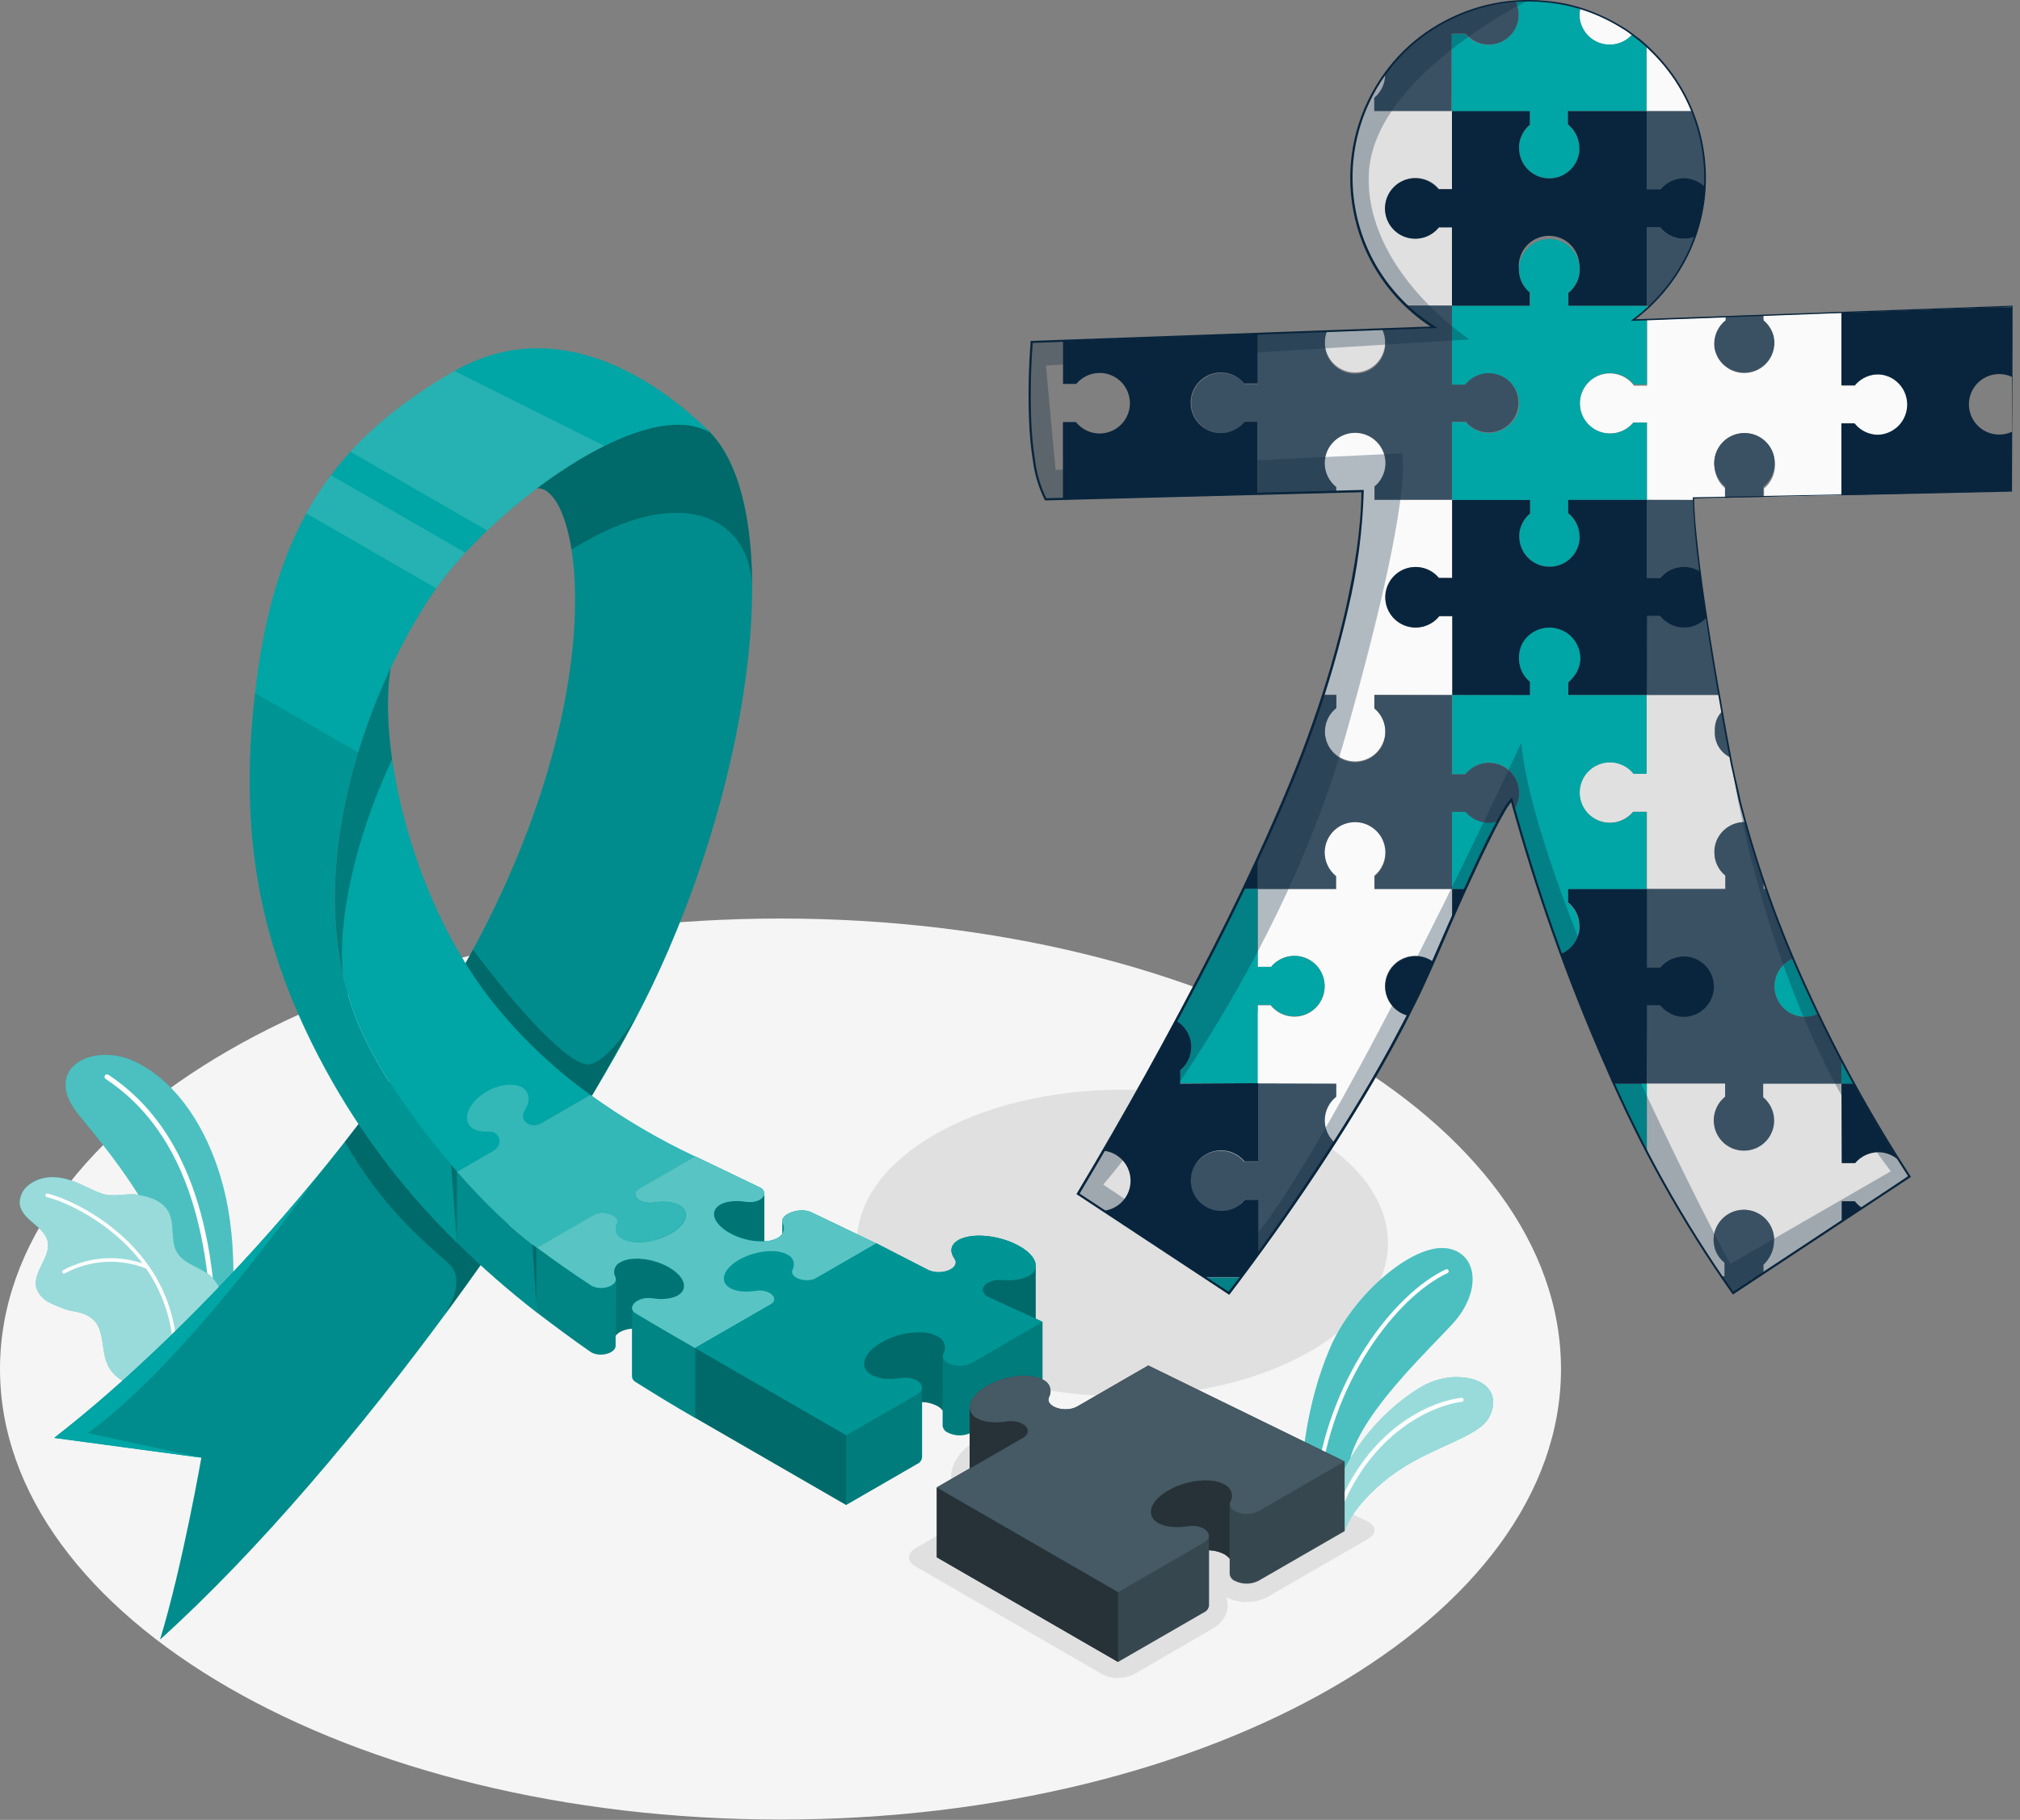 <svg width="263" height="237" viewBox="0 0 263 237" fill="none" xmlns="http://www.w3.org/2000/svg">
<rect x="0" y="0" width="263" height="237" fill="#808080" stroke="none"/>
<path d="M101.62 236.957C157.742 236.957 203.239 210.69 203.239 178.288C203.239 145.886 157.742 119.619 101.62 119.619C45.497 119.619 0 145.886 0 178.288C0 210.69 45.497 236.957 101.62 236.957Z" fill="#F5F5F5"/>
<path d="M119.226 201.6L127.913 196.584C127.232 196.458 126.577 196.221 125.973 195.883C125.332 195.543 124.795 195.037 124.417 194.418C124.039 193.798 123.835 193.089 123.827 192.363C123.827 190.525 125.095 188.738 127.304 187.462C129.154 186.412 131.241 185.851 133.368 185.831C134.647 185.789 135.915 186.08 137.048 186.676C137.668 187.005 138.191 187.49 138.567 188.083C138.944 188.675 139.16 189.355 139.195 190.056L149.403 184.141L178.038 198.135C179.238 198.722 179.276 199.736 178.118 200.408L165.083 207.934C164.244 208.404 163.295 208.646 162.333 208.635C161.401 208.643 160.482 208.424 159.654 207.997C159.683 208.077 159.704 208.157 159.726 208.238C160.118 209.704 159.43 211.196 157.968 212.041L147.679 218.019C147.029 218.348 146.311 218.519 145.583 218.519C144.855 218.519 144.137 218.348 143.488 218.019L119.242 204.021C118.068 203.353 118.068 202.267 119.226 201.6Z" fill="#E0E0E0"/>
<path d="M146.129 181.833C165.225 181.833 180.705 172.897 180.705 161.873C180.705 150.849 165.225 141.912 146.129 141.912C127.033 141.912 111.553 150.849 111.553 161.873C111.553 172.897 127.033 181.833 146.129 181.833Z" fill="#E0E0E0"/>
<path d="M29.937 173.81L24.841 176.768C24.55 161.818 14.848 150.866 10.171 145.078C5.413 139.162 11.992 135.651 17.532 138.237C23.071 140.823 27.571 147.461 29.43 156.08C31.015 163.432 30.212 171.6 29.937 173.81Z" fill="#00A5A5"/>
<path opacity="0.3" d="M29.937 173.81L24.841 176.768C24.55 161.818 14.848 150.866 10.171 145.078C5.413 139.162 11.992 135.651 17.532 138.237C23.071 140.823 27.571 147.461 29.43 156.08C31.015 163.432 30.212 171.6 29.937 173.81Z" fill="white"/>
<path d="M27.774 173.353H27.842C27.929 173.35 28.011 173.313 28.07 173.249C28.129 173.186 28.161 173.102 28.159 173.015C27.639 154.195 21.369 144.769 14.127 139.977C14.091 139.95 14.051 139.931 14.007 139.92C13.964 139.909 13.919 139.907 13.875 139.915C13.831 139.922 13.789 139.938 13.752 139.962C13.714 139.987 13.682 140.018 13.658 140.056C13.633 140.093 13.616 140.134 13.609 140.178C13.601 140.222 13.602 140.267 13.612 140.311C13.623 140.354 13.642 140.395 13.668 140.43C13.695 140.466 13.729 140.496 13.768 140.518C20.913 145.246 26.997 154.462 27.508 173.053C27.512 173.126 27.54 173.195 27.589 173.25C27.637 173.304 27.703 173.341 27.774 173.353Z" fill="white"/>
<path d="M2.566 156.761C2.676 157.8 3.513 158.599 4.315 159.27C5.118 159.942 6.006 160.669 6.213 161.692C6.635 163.758 4.206 165.663 4.734 167.708C4.876 168.13 5.103 168.518 5.4 168.849C5.697 169.181 6.058 169.448 6.462 169.635C7.108 169.986 7.81 170.214 8.486 170.501C8.82 170.603 9.16 170.684 9.504 170.746C10.51 170.92 11.562 171.211 12.284 171.989C13.413 173.214 13.269 175.099 13.67 176.713C14.152 178.652 15.301 179.789 17.938 180.71L26.968 175.593C29.22 173.299 30.01 169.377 27.939 166.72C26.697 165.118 24.365 164.915 23.194 163.318C22.138 161.882 22.772 159.807 22.1 158.151C21.428 156.494 19.738 155.92 18.12 155.615C16.501 155.311 14.777 156.004 13.197 155.425C11.617 154.846 10.146 153.917 8.507 153.507C6.868 153.097 5.127 153.249 3.779 154.297C3.389 154.576 3.075 154.947 2.863 155.377C2.652 155.806 2.55 156.282 2.566 156.761Z" fill="#00A5A5"/>
<path opacity="0.6" d="M2.566 156.761C2.676 157.8 3.513 158.599 4.315 159.27C5.118 159.942 6.006 160.669 6.213 161.692C6.635 163.758 4.206 165.663 4.734 167.708C4.876 168.13 5.103 168.518 5.4 168.849C5.697 169.181 6.058 169.448 6.462 169.635C7.108 169.986 7.81 170.214 8.486 170.501C8.82 170.603 9.16 170.684 9.504 170.746C10.51 170.92 11.562 171.211 12.284 171.989C13.413 173.214 13.269 175.099 13.67 176.713C14.152 178.652 15.301 179.789 17.938 180.71L26.968 175.593C29.22 173.299 30.01 169.377 27.939 166.72C26.697 165.118 24.365 164.915 23.194 163.318C22.138 161.882 22.772 159.807 22.1 158.151C21.428 156.494 19.738 155.92 18.12 155.615C16.501 155.311 14.777 156.004 13.197 155.425C11.617 154.846 10.146 153.917 8.507 153.507C6.868 153.097 5.127 153.249 3.779 154.297C3.389 154.576 3.075 154.947 2.863 155.377C2.652 155.806 2.55 156.282 2.566 156.761Z" fill="white"/>
<path d="M19.4 164.906C19.382 164.87 19.358 164.837 19.328 164.809C15.103 158.797 8.431 155.936 6.183 155.437C6.153 155.431 6.122 155.43 6.092 155.435C6.062 155.44 6.033 155.451 6.007 155.468C5.981 155.484 5.958 155.506 5.941 155.531C5.923 155.556 5.911 155.585 5.904 155.615C5.897 155.645 5.897 155.676 5.902 155.706C5.907 155.737 5.918 155.765 5.935 155.791C5.951 155.817 5.973 155.84 5.998 155.857C6.023 155.875 6.052 155.887 6.082 155.894C8.194 156.371 14.389 159.012 18.547 164.53C16.852 163.959 15.058 163.744 13.276 163.899C11.495 164.054 9.765 164.575 8.194 165.43C8.168 165.447 8.145 165.468 8.127 165.494C8.109 165.519 8.096 165.548 8.09 165.578C8.083 165.608 8.083 165.64 8.088 165.67C8.094 165.701 8.105 165.73 8.123 165.756C8.143 165.788 8.171 165.815 8.204 165.833C8.237 165.852 8.275 165.861 8.313 165.861C8.361 165.865 8.409 165.852 8.448 165.823C10.056 164.954 11.835 164.447 13.659 164.337C15.484 164.228 17.311 164.519 19.011 165.19C21.489 168.737 22.73 173.002 22.544 177.325C22.541 177.384 22.561 177.441 22.6 177.486C22.638 177.531 22.692 177.559 22.751 177.566H22.772C22.834 177.567 22.894 177.543 22.939 177.501C22.984 177.458 23.011 177.399 23.013 177.337C23.207 172.909 21.937 168.541 19.4 164.906Z" fill="white"/>
<path d="M189.03 172.491C187.433 174.202 185.101 176.526 182.815 179.099C179.397 182.944 176.088 187.343 175.556 191.044L175.45 191.408L173.853 196.901L173.561 198.536L169.129 195.967C169.446 190.58 169.932 183.109 173.173 175.546C176.164 168.57 183.918 161.978 188.316 162.561C192.415 163.111 193.011 168.223 189.03 172.491Z" fill="#00A5A5"/>
<path opacity="0.3" d="M189.03 172.491C187.433 174.202 185.101 176.526 182.815 179.099C179.397 182.944 176.088 187.343 175.556 191.044L175.45 191.408L173.853 196.901L173.561 198.536L169.129 195.967C169.446 190.58 169.932 183.109 173.173 175.546C176.164 168.57 183.918 161.978 188.316 162.561C192.415 163.111 193.011 168.223 189.03 172.491Z" fill="white"/>
<path d="M171.545 194.167C171.601 194.156 171.652 194.128 171.692 194.086C171.731 194.045 171.757 193.992 171.764 193.935C173.273 180.059 181.762 168.946 188.467 165.786C188.499 165.771 188.527 165.75 188.55 165.725C188.573 165.699 188.591 165.669 188.603 165.637C188.615 165.604 188.62 165.569 188.619 165.535C188.617 165.5 188.609 165.466 188.594 165.435C188.579 165.404 188.559 165.375 188.533 165.352C188.507 165.329 188.477 165.311 188.445 165.299C188.412 165.287 188.378 165.282 188.343 165.283C188.309 165.285 188.275 165.293 188.243 165.308C181.428 168.519 172.766 179.814 171.236 193.876C171.232 193.91 171.235 193.945 171.244 193.978C171.254 194.012 171.27 194.043 171.291 194.07C171.313 194.097 171.34 194.12 171.37 194.136C171.401 194.153 171.434 194.164 171.469 194.167H171.545Z" fill="white"/>
<path d="M193.805 184.694C192.461 187.06 186.803 188.37 182.295 191.361C178.226 194.065 175.678 197.378 175.061 199.389L173.641 198.574L172.416 197.864C175.061 188.378 180.837 183.122 185.092 180.57C186.348 179.858 187.747 179.437 189.186 179.336C193.784 179.188 195.423 181.867 193.805 184.694Z" fill="#00A5A5"/>
<path opacity="0.6" d="M193.805 184.694C192.461 187.06 186.804 188.37 182.295 191.361C178.226 194.065 175.683 197.378 175.061 199.389L173.637 198.57L172.412 197.86C175.057 188.374 180.833 183.118 185.088 180.566C186.344 179.854 187.743 179.432 189.183 179.332C193.784 179.188 195.423 181.867 193.805 184.694Z" fill="white"/>
<path d="M174.211 197.253C174.262 197.251 174.311 197.234 174.353 197.204C174.394 197.173 174.426 197.132 174.443 197.084C178.428 186.558 186.574 182.984 190.331 182.565C190.4 182.557 190.463 182.522 190.506 182.467C190.55 182.413 190.57 182.343 190.563 182.274C190.56 182.239 190.55 182.205 190.533 182.175C190.517 182.144 190.494 182.117 190.467 182.095C190.44 182.074 190.408 182.058 190.375 182.048C190.341 182.039 190.306 182.037 190.271 182.041C186.122 182.502 178.018 186.153 173.949 196.894C173.924 196.959 173.926 197.032 173.955 197.096C173.983 197.16 174.036 197.21 174.101 197.236C174.136 197.249 174.173 197.255 174.211 197.253Z" fill="white"/>
<path d="M84.603 129.01C74.619 149.587 46.377 190.48 20.839 213.516C23.742 204.022 26.222 189.821 26.222 189.821L7.068 187.239C25.457 173.004 50.319 145.78 62.97 121.036C79.998 87.724 75.329 63.174 69.899 63.572C71.361 55.472 88.533 51.741 92.467 56.304C102.299 66.559 98.37 100.619 84.603 129.01Z" fill="#00A5A5"/>
<path opacity="0.15" d="M84.603 129.01C74.619 149.587 46.377 190.48 20.839 213.516C23.742 204.022 26.222 189.821 26.222 189.821L7.068 187.239C25.457 173.004 50.319 145.78 62.97 121.036C79.998 87.724 75.329 63.174 69.899 63.572C71.361 55.472 88.533 51.741 92.467 56.304C102.299 66.559 98.37 100.619 84.603 129.01Z" fill="black"/>
<path opacity="0.25" d="M76.301 138.599C73.728 138.206 67.757 131.919 61.588 123.68C57.084 131.999 51.287 140.53 44.902 148.698C49.724 157.149 55.09 161.581 58.423 164.556C60.887 166.757 58.001 171.058 57.811 171.354C65.416 161.049 72.207 150.84 77.442 142.064L83.032 132.084C82.905 132.321 78.806 138.988 76.301 138.599Z" fill="black"/>
<path opacity="0.25" d="M69.898 63.609C71.787 63.465 73.583 66.347 74.407 71.569C89.149 62.362 97.853 67.741 97.925 76.661C97.946 67.53 96.197 60.216 92.466 56.337C88.524 51.799 71.36 55.53 69.898 63.609Z" fill="black"/>
<path d="M41.29 153.211C30.08 166.867 17.526 179.167 7.064 187.263L26.218 189.845L11.429 186.621C19.09 181.187 29.755 169.191 41.29 153.211Z" fill="#00A5A5"/>
<path d="M59.037 48.389C43.585 57.313 36.132 68.43 33.47 88.133C30.808 107.836 33.689 122.438 41.337 137.307C46.03 146.414 52.166 154.702 59.506 161.848V152.586C54.258 146.612 49.239 139.466 46.742 133.547C37.703 112.112 50.282 84.486 58.395 74.506C66.508 64.526 84.233 51.579 92.481 56.337C88.822 52.691 74.485 39.474 59.037 48.389Z" fill="#00A5A5"/>
<path opacity="0.1" d="M46.629 97.997L33.205 90.248C31.029 108.886 33.966 122.973 41.335 137.306C46.027 146.413 52.163 154.7 59.504 161.847V152.585C54.256 146.61 49.236 139.465 46.739 133.545C41.964 122.251 43.202 109.241 46.629 97.997Z" fill="black"/>
<path opacity="0.15" d="M78.694 58.065L59.181 48.305L59.038 48.381C53.638 51.508 49.23 54.896 45.635 58.822L63.432 69.098C67.907 64.826 73.429 60.685 78.694 58.065Z" fill="white"/>
<path opacity="0.15" d="M43.086 61.889C41.9 63.465 40.83 65.124 39.883 66.853L56.784 76.614C57.329 75.845 57.862 75.139 58.377 74.501C59.045 73.656 59.784 72.837 60.57 71.966L43.086 61.889Z" fill="white"/>
<path d="M63.594 129.788C53.292 116.318 49.227 96.83 50.875 86.998C44.821 99.932 40.312 118.304 46.743 133.549C49.24 139.464 54.26 146.613 59.508 152.588L76.861 142.574C71.846 138.973 67.378 134.667 63.594 129.788Z" fill="#00A5A5"/>
<path opacity="0.25" d="M51.05 98.888C50.391 94.278 50.332 90.142 50.865 86.998C45.651 98.132 41.594 113.297 44.666 127.029C43.927 119.956 46.17 109.278 51.05 98.888Z" fill="black"/>
<path opacity="0.25" d="M59.493 161.853V152.587L58.736 151.717L59.493 161.853Z" fill="black"/>
<path d="M90.489 159.048L89.268 159.75C89.268 159.75 89.268 166.189 89.268 166.671C89.268 167.453 88.583 168.361 87.303 169.096C85.237 170.292 82.393 170.592 80.965 169.768C80.792 169.69 80.636 169.576 80.509 169.435C80.381 169.294 80.284 169.128 80.224 168.947C80.164 168.767 80.141 168.576 80.159 168.386C80.175 168.196 80.231 168.012 80.323 167.846C80.682 167.064 79.6 166.443 78.447 166.443C77.982 166.438 77.525 166.552 77.116 166.772L69.903 170.938C66.262 168.111 62.787 165.074 59.496 161.846V152.584C63.105 156.695 66.831 160.253 69.903 162.471L77.116 158.305C77.524 158.082 77.982 157.969 78.447 157.975C79.6 157.975 80.682 158.596 80.323 159.374C80.231 159.541 80.175 159.725 80.159 159.914C80.141 160.104 80.164 160.295 80.224 160.475C80.284 160.656 80.381 160.822 80.509 160.963C80.636 161.104 80.792 161.218 80.965 161.296C82.397 162.141 85.241 161.824 87.303 160.629C89.365 159.433 89.893 157.798 88.461 156.969C87.679 156.513 86.412 156.395 85.144 156.598C83.255 156.885 81.907 155.546 83.293 154.747L90.489 150.598V159.048Z" fill="#00A5A5"/>
<path opacity="0.15" d="M59.492 152.584V161.85C62.783 165.079 66.258 168.115 69.899 170.943V162.492C66.827 160.253 63.101 156.695 59.492 152.584Z" fill="black"/>
<path opacity="0.25" d="M69.9 162.47V170.942L69.316 162.035L69.9 162.47Z" fill="black"/>
<path d="M114.104 161.936L105.653 157.879C104.208 157.186 101.85 158.014 101.85 158.999C101.85 159.088 101.85 160.689 101.85 160.689C101.699 160.902 101.501 161.078 101.272 161.205C100.73 161.488 100.13 161.644 99.518 161.661V155.407C99.5 155.241 99.437 155.082 99.337 154.947C99.237 154.813 99.102 154.708 98.948 154.643L90.497 150.582L83.234 154.778C83.225 154.775 83.216 154.775 83.208 154.778C83.07 154.845 82.951 154.946 82.863 155.073C82.776 155.2 82.723 155.347 82.71 155.5V161.754C82.101 161.738 81.503 161.582 80.965 161.298C80.739 161.175 80.543 161.005 80.39 160.799V159.075C80.39 158.158 78.4 157.592 77.141 158.293L69.898 162.472V170.923C72.231 172.702 74.58 174.451 76.891 176.052L76.976 176.107C78.21 176.805 80.153 176.188 80.149 175.262V173.965C80.304 173.757 80.501 173.584 80.728 173.458C81.209 173.208 81.738 173.064 82.279 173.036C82.279 173.036 82.279 178.554 82.279 179.276C82.293 179.434 82.35 179.585 82.442 179.714C82.534 179.844 82.658 179.946 82.803 180.012C84.07 180.789 85.3 181.583 86.487 182.293C87.882 183.138 89.225 183.928 90.489 184.659L114.091 171.037L114.104 161.936Z" fill="#00A5A5"/>
<path opacity="0.15" d="M101.901 159.267C101.861 159.182 101.839 159.09 101.838 158.996V160.686C101.978 160.478 102.058 160.236 102.069 159.985C102.08 159.735 102.022 159.486 101.901 159.267Z" fill="black"/>
<path opacity="0.3" d="M94.916 160.525C96.314 161.318 97.904 161.707 99.509 161.649V155.412C99.509 156.075 98.44 156.701 97.088 156.485C95.821 156.287 94.553 156.401 93.763 156.861C92.326 157.69 92.842 159.329 94.916 160.525Z" fill="black"/>
<path opacity="0.15" d="M87.307 160.628C89.382 159.433 89.893 157.797 88.461 156.969C87.679 156.513 86.411 156.394 85.144 156.597C83.876 156.8 82.723 156.175 82.723 155.516V161.752C84.326 161.813 85.914 161.423 87.307 160.628Z" fill="black"/>
<path d="M80.39 159.068C80.387 159.174 80.363 159.277 80.318 159.373C80.197 159.593 80.139 159.842 80.152 160.093C80.165 160.343 80.247 160.586 80.39 160.792V159.068Z" fill="#00A5A5"/>
<path opacity="0.2" d="M90.506 175.558C89.239 174.827 87.895 174.058 86.501 173.247C85.303 172.548 84.075 171.823 82.816 171.071C82.684 171.011 82.568 170.921 82.479 170.807C82.39 170.693 82.33 170.558 82.305 170.416V173.019C82.305 173.019 82.305 178.533 82.305 179.26C82.32 179.417 82.376 179.569 82.468 179.698C82.56 179.827 82.684 179.929 82.829 179.995C84.096 180.772 85.326 181.567 86.513 182.277C87.907 183.122 89.247 183.908 90.519 184.639L90.506 175.558Z" fill="black"/>
<path opacity="0.2" d="M80.154 166.721C79.994 167.566 78.164 168.09 76.99 167.426L76.909 167.371C74.594 165.855 72.261 164.228 69.912 162.479V170.929C72.24 172.708 74.594 174.457 76.909 176.059L76.99 176.114C78.223 176.815 80.163 176.202 80.163 175.269V173.933L80.154 166.721Z" fill="black"/>
<path opacity="0.3" d="M88.247 168.705C87.44 169.166 86.206 169.28 84.909 169.081C83.472 168.857 82.209 169.664 82.306 170.416V173.019C81.766 173.049 81.239 173.193 80.759 173.442C80.53 173.567 80.333 173.741 80.18 173.953V166.723C80.189 166.66 80.189 166.596 80.18 166.533C80.183 166.529 80.184 166.525 80.184 166.521C80.184 166.516 80.183 166.512 80.18 166.508C80.173 166.439 80.153 166.372 80.121 166.309C80.031 166.141 79.977 165.956 79.962 165.766C79.946 165.576 79.97 165.385 80.031 165.204C80.093 165.023 80.19 164.857 80.319 164.716C80.447 164.575 80.602 164.461 80.776 164.383C82.204 163.538 85.044 163.859 87.114 165.05C89.185 166.242 89.675 167.877 88.247 168.705Z" fill="black"/>
<path d="M114.105 161.934L90.503 175.557C89.235 174.826 87.895 174.057 86.501 173.246C85.304 172.553 84.076 171.826 82.817 171.065C81.435 170.267 83.019 168.788 84.929 169.079C86.222 169.274 87.465 169.168 88.259 168.703C89.691 167.858 89.172 166.236 87.101 165.04C85.031 163.844 82.191 163.548 80.763 164.372C80.59 164.452 80.435 164.566 80.308 164.707C80.181 164.849 80.083 165.015 80.022 165.195C79.962 165.376 79.938 165.567 79.954 165.757C79.969 165.946 80.023 166.131 80.112 166.299C80.611 167.364 78.376 168.196 77.011 167.427L76.927 167.372C74.615 165.86 72.279 164.233 69.934 162.479L77.176 158.3C78.566 157.523 80.856 158.3 80.353 159.382C80.262 159.549 80.206 159.734 80.19 159.923C80.173 160.113 80.196 160.304 80.256 160.485C80.317 160.665 80.414 160.831 80.542 160.972C80.67 161.114 80.826 161.227 81 161.305C82.432 162.15 85.272 161.837 87.338 160.641C89.404 159.446 89.924 157.806 88.491 156.978C87.68 156.513 86.412 156.395 85.145 156.598C83.29 156.885 81.959 155.592 83.222 154.793C83.231 154.791 83.24 154.791 83.248 154.793L90.498 150.598L98.949 154.658C100.331 155.457 98.991 156.796 97.098 156.505C95.831 156.306 94.563 156.416 93.769 156.877C92.336 157.722 92.856 159.344 94.927 160.54C96.997 161.736 99.836 162.036 101.265 161.207C101.437 161.129 101.592 161.015 101.719 160.874C101.847 160.732 101.943 160.566 102.004 160.386C102.064 160.206 102.086 160.015 102.07 159.825C102.053 159.636 101.998 159.452 101.907 159.285C101.4 158.195 104.083 157.134 105.663 157.891L114.105 161.934Z" fill="#00A5A5"/>
<path opacity="0.35" d="M114.105 161.934L90.503 175.557C89.235 174.826 87.895 174.057 86.501 173.246C85.304 172.553 84.076 171.826 82.817 171.065C81.435 170.267 83.019 168.788 84.929 169.079C86.222 169.274 87.465 169.168 88.259 168.703C89.691 167.858 89.172 166.236 87.101 165.04C85.031 163.844 82.191 163.548 80.763 164.372C80.59 164.452 80.435 164.566 80.308 164.707C80.181 164.849 80.083 165.015 80.022 165.195C79.962 165.376 79.938 165.567 79.954 165.757C79.969 165.946 80.023 166.131 80.112 166.299C80.611 167.364 78.376 168.196 77.011 167.427L76.927 167.372C74.615 165.86 72.279 164.233 69.934 162.479L77.176 158.3C78.566 157.523 80.856 158.3 80.353 159.382C80.262 159.549 80.206 159.734 80.19 159.923C80.173 160.113 80.196 160.304 80.256 160.485C80.317 160.665 80.414 160.831 80.542 160.972C80.67 161.114 80.826 161.227 81 161.305C82.432 162.15 85.272 161.837 87.338 160.641C89.404 159.446 89.924 157.806 88.491 156.978C87.68 156.513 86.412 156.395 85.145 156.598C83.29 156.885 81.959 155.592 83.222 154.793C83.231 154.791 83.24 154.791 83.248 154.793L90.498 150.598L98.949 154.658C100.331 155.457 98.991 156.796 97.098 156.505C95.831 156.306 94.563 156.416 93.769 156.877C92.336 157.722 92.856 159.344 94.927 160.54C96.997 161.736 99.836 162.036 101.265 161.207C101.437 161.129 101.592 161.015 101.719 160.874C101.847 160.732 101.943 160.566 102.004 160.386C102.064 160.206 102.086 160.015 102.07 159.825C102.053 159.636 101.998 159.452 101.907 159.285C101.4 158.195 104.083 157.134 105.663 157.891L114.105 161.934Z" fill="white"/>
<path d="M88.461 156.97C87.663 156.505 86.429 156.395 85.132 156.594C83.239 156.885 81.899 155.546 83.281 154.747L90.489 150.598C85.71 148.346 81.149 145.659 76.863 142.57L70.406 146.296C69.02 147.095 67.512 145.849 68.327 144.581C68.881 143.711 69.008 142.815 68.564 142.147C67.765 140.951 65.442 140.956 63.371 142.147C61.301 143.339 60.265 145.278 61.064 146.474C61.508 147.137 62.425 147.433 63.511 147.357C65.091 147.243 65.623 149.047 64.246 149.846L59.492 152.592C63.101 156.704 66.827 160.261 69.899 162.48L77.116 158.305C78.498 157.502 80.822 158.28 80.315 159.37C80.225 159.537 80.17 159.721 80.154 159.911C80.138 160.1 80.161 160.291 80.222 160.471C80.282 160.651 80.379 160.817 80.506 160.958C80.633 161.1 80.788 161.213 80.961 161.292C82.394 162.137 85.237 161.82 87.299 160.625C89.361 159.429 89.894 157.781 88.461 156.97Z" fill="#00A5A5"/>
<path opacity="0.2" d="M88.461 156.97C87.663 156.505 86.429 156.395 85.132 156.594C83.239 156.885 81.899 155.546 83.281 154.747L90.489 150.598C85.71 148.346 81.149 145.659 76.863 142.57L70.406 146.296C69.02 147.095 67.512 145.849 68.327 144.581C68.881 143.711 69.008 142.815 68.564 142.147C67.765 140.951 65.442 140.956 63.371 142.147C61.301 143.339 60.265 145.278 61.064 146.474C61.508 147.137 62.425 147.433 63.511 147.357C65.091 147.243 65.623 149.047 64.246 149.846L59.492 152.592C63.101 156.704 66.827 160.261 69.899 162.48L77.116 158.305C78.498 157.502 80.822 158.28 80.315 159.37C80.225 159.537 80.17 159.721 80.154 159.911C80.138 160.1 80.161 160.291 80.222 160.471C80.282 160.651 80.379 160.817 80.506 160.958C80.633 161.1 80.788 161.213 80.961 161.292C82.394 162.137 85.237 161.82 87.299 160.625C89.361 159.429 89.894 157.781 88.461 156.97Z" fill="white"/>
<path d="M134.847 164.819C134.847 163.851 133.799 162.706 131.957 161.895C129.291 160.695 125.965 160.589 124.529 161.654C123.73 162.25 123.684 163.082 124.267 163.91C125.112 165.114 122.67 166.188 120.886 165.402L114.126 161.928L106.393 166.395L94.208 173.413L90.502 175.551V184.635L110.167 195.989L119.391 190.661C119.572 190.587 119.729 190.464 119.845 190.307C119.961 190.15 120.032 189.964 120.05 189.769C120.05 189.004 120.05 182.586 120.05 182.586C120.754 182.604 121.445 182.783 122.07 183.11C122.33 183.253 122.556 183.45 122.733 183.689V185.666C122.751 185.855 122.82 186.036 122.931 186.19C123.043 186.343 123.193 186.465 123.367 186.541C123.852 186.794 124.391 186.925 124.939 186.925C125.486 186.925 126.025 186.794 126.51 186.541L135.734 181.213V172.145L134.847 171.723V164.819Z" fill="#00A5A5"/>
<path opacity="0.25" d="M134.847 164.819C134.847 163.851 133.799 162.706 131.957 161.895C129.291 160.695 125.965 160.589 124.529 161.654C123.73 162.25 123.684 163.082 124.267 163.91C125.112 165.114 122.67 166.188 120.886 165.402L114.126 161.928L106.393 166.395L94.208 173.413L90.502 175.551V184.635L110.167 195.989L119.391 190.661C119.572 190.587 119.729 190.464 119.845 190.307C119.961 190.15 120.032 189.964 120.05 189.769C120.05 189.004 120.05 182.586 120.05 182.586C120.754 182.604 121.445 182.783 122.07 183.11C122.33 183.253 122.556 183.45 122.733 183.689V185.666C122.751 185.855 122.82 186.036 122.931 186.19C123.043 186.343 123.193 186.465 123.367 186.541C123.852 186.794 124.391 186.925 124.939 186.925C125.486 186.925 126.025 186.794 126.51 186.541L135.734 181.213V172.145L134.847 171.723V164.819Z" fill="black"/>
<path d="M131.956 161.895C129.29 160.695 125.964 160.589 124.528 161.654C123.729 162.25 123.683 163.082 124.266 163.91C125.111 165.114 122.669 166.188 120.885 165.402L114.125 161.928L106.393 166.395C105.011 167.193 102.687 166.42 103.194 165.326C103.285 165.158 103.34 164.974 103.356 164.785C103.373 164.595 103.35 164.404 103.289 164.224C103.228 164.043 103.131 163.877 103.004 163.736C102.876 163.595 102.721 163.482 102.547 163.403C101.115 162.558 98.276 162.875 96.209 164.071C94.143 165.266 93.619 166.906 95.052 167.734C95.85 168.195 97.088 168.304 98.381 168.106C100.274 167.814 101.614 169.158 100.232 169.957L90.514 175.555L110.178 186.909L119.402 181.585C121 180.659 119.453 179.113 117.269 179.472C116.563 179.585 115.846 179.609 115.135 179.544C114.543 179.493 113.968 179.321 113.445 179.041C111.793 178.086 112.388 176.193 114.78 174.816C117.171 173.438 120.446 173.092 122.098 174.042C122.299 174.133 122.478 174.264 122.626 174.427C122.773 174.591 122.886 174.783 122.955 174.991C123.025 175.2 123.051 175.421 123.032 175.64C123.012 175.859 122.947 176.072 122.842 176.265C122.618 176.755 122.888 177.19 123.395 177.486C123.881 177.738 124.42 177.869 124.967 177.869C125.514 177.869 126.053 177.738 126.539 177.486L135.733 172.145L128.787 168.951C127.042 168.144 128.242 166.517 130.477 166.695C132.011 166.813 133.397 166.585 134.2 165.989C135.623 164.924 134.626 163.09 131.956 161.895Z" fill="#00A5A5"/>
<path opacity="0.1" d="M131.956 161.895C129.29 160.695 125.964 160.589 124.528 161.654C123.729 162.25 123.683 163.082 124.266 163.91C125.111 165.114 122.669 166.188 120.885 165.402L114.125 161.928L106.393 166.395C105.011 167.193 102.687 166.42 103.194 165.326C103.285 165.158 103.34 164.974 103.356 164.785C103.373 164.595 103.35 164.404 103.289 164.224C103.228 164.043 103.131 163.877 103.004 163.736C102.876 163.595 102.721 163.482 102.547 163.403C101.115 162.558 98.276 162.875 96.209 164.071C94.143 165.266 93.619 166.906 95.052 167.734C95.85 168.195 97.088 168.304 98.381 168.106C100.274 167.814 101.614 169.158 100.232 169.957L90.514 175.555L110.178 186.909L119.402 181.585C121 180.659 119.453 179.113 117.269 179.472C116.563 179.585 115.846 179.609 115.135 179.544C114.543 179.493 113.968 179.321 113.445 179.041C111.793 178.086 112.388 176.193 114.78 174.816C117.171 173.438 120.446 173.092 122.098 174.042C122.299 174.133 122.478 174.264 122.626 174.427C122.773 174.591 122.886 174.783 122.955 174.991C123.025 175.2 123.051 175.421 123.032 175.64C123.012 175.859 122.947 176.072 122.842 176.265C122.618 176.755 122.888 177.19 123.395 177.486C123.881 177.738 124.42 177.869 124.967 177.869C125.514 177.869 126.053 177.738 126.539 177.486L135.733 172.145L128.787 168.951C127.042 168.144 128.242 166.517 130.477 166.695C132.011 166.813 133.397 166.585 134.2 165.989C135.623 164.924 134.626 163.09 131.956 161.895Z" fill="black"/>
<g opacity="0.15">
<path d="M134.845 164.822C134.841 165.057 134.779 165.286 134.664 165.491C134.55 165.696 134.387 165.87 134.19 165.997C133.388 166.584 132.002 166.817 130.468 166.698C128.241 166.517 127.045 168.152 128.778 168.955L134.845 171.726V164.822Z" fill="black"/>
<path d="M122.749 176.583C122.751 176.468 122.777 176.354 122.825 176.249C122.93 176.057 122.994 175.845 123.013 175.627C123.033 175.409 123.007 175.189 122.938 174.981C122.868 174.773 122.757 174.582 122.61 174.419C122.463 174.256 122.285 174.126 122.085 174.035C120.429 173.08 117.15 173.422 114.763 174.804C112.375 176.186 111.775 178.074 113.427 179.029C113.951 179.309 114.526 179.479 115.118 179.528C115.822 179.598 116.532 179.575 117.23 179.46C118.827 179.215 120.074 179.972 120.015 180.758V182.587C120.721 182.608 121.413 182.789 122.039 183.115C122.297 183.259 122.522 183.456 122.698 183.694L122.749 176.583Z" fill="black"/>
<path d="M110.165 195.997V186.912L90.5 175.559V184.643L110.165 195.997Z" fill="black"/>
</g>
<path d="M175.065 190.317L149.501 177.822L140.277 183.15C138.68 184.072 135.997 183.18 136.584 181.921C136.688 181.728 136.752 181.515 136.77 181.296C136.789 181.078 136.762 180.857 136.692 180.649C136.622 180.441 136.51 180.25 136.363 180.087C136.215 179.924 136.036 179.793 135.836 179.703C134.184 178.748 130.905 179.09 128.518 180.472C127.043 181.317 126.249 182.369 126.249 183.269V191.25L121.969 193.722V202.803L145.567 216.433L156.76 209.973C156.941 209.896 157.097 209.772 157.212 209.613C157.327 209.455 157.397 209.268 157.415 209.073C157.415 208.308 157.415 201.89 157.415 201.89C158.12 201.908 158.811 202.087 159.435 202.414C159.696 202.557 159.924 202.754 160.103 202.993C160.103 202.993 160.103 204.869 160.103 204.983C160.122 205.171 160.191 205.35 160.302 205.503C160.414 205.656 160.563 205.777 160.736 205.853C161.221 206.105 161.76 206.236 162.306 206.236C162.852 206.236 163.391 206.105 163.876 205.853L175.069 199.393L175.065 190.317Z" fill="#37474F"/>
<path d="M140.277 183.155C138.68 184.076 135.997 183.184 136.584 181.925C136.688 181.732 136.751 181.519 136.77 181.3C136.789 181.082 136.762 180.862 136.692 180.653C136.622 180.445 136.509 180.254 136.362 180.091C136.215 179.928 136.036 179.797 135.836 179.707C134.184 178.752 130.905 179.094 128.518 180.476C126.13 181.857 125.53 183.746 127.182 184.701C128.104 185.234 129.532 185.36 131.028 185.124C133.208 184.786 134.754 186.332 133.14 187.236L121.947 193.697L145.567 207.349L156.76 200.88C158.357 199.959 156.806 198.412 154.626 198.767C153.919 198.881 153.201 198.904 152.488 198.835C151.897 198.782 151.322 198.611 150.798 198.332C149.15 197.377 149.742 195.484 152.129 194.107C154.516 192.729 157.799 192.387 159.451 193.338C159.651 193.429 159.831 193.56 159.978 193.723C160.125 193.887 160.237 194.078 160.307 194.287C160.378 194.495 160.404 194.716 160.386 194.935C160.367 195.154 160.304 195.367 160.199 195.56C159.971 196.05 160.237 196.486 160.749 196.781C161.234 197.033 161.772 197.164 162.318 197.164C162.865 197.164 163.403 197.033 163.888 196.781L175.064 190.317L149.501 177.822L140.277 183.155Z" fill="#455A64"/>
<path d="M145.567 207.349V216.434L121.969 202.807V193.727L145.567 207.349Z" fill="#263238"/>
<path d="M133.163 187.262L126.25 191.259V183.277C126.26 183.578 126.352 183.869 126.517 184.12C126.682 184.372 126.912 184.573 127.184 184.701C128.105 185.234 129.533 185.36 131.029 185.124C133.209 184.794 134.751 186.341 133.163 187.262Z" fill="#263238"/>
<path d="M160.102 195.912C160.099 195.788 160.126 195.665 160.182 195.553C160.287 195.36 160.35 195.146 160.369 194.927C160.388 194.708 160.361 194.487 160.29 194.278C160.22 194.069 160.107 193.878 159.959 193.715C159.811 193.552 159.631 193.421 159.43 193.331C157.782 192.376 154.503 192.722 152.112 194.1C149.72 195.477 149.128 197.374 150.785 198.325C151.308 198.606 151.883 198.776 152.475 198.824C153.189 198.893 153.909 198.87 154.617 198.756C156.168 198.511 157.397 199.229 157.402 199.994C157.402 200.303 157.402 201.887 157.402 201.887C158.104 201.904 158.792 202.083 159.413 202.411C159.675 202.555 159.903 202.754 160.081 202.994L160.102 195.912Z" fill="#263238"/>
<path d="M189.008 4.427H189.071V4.352H190.815C191.32 4.98 192.007 5.437 192.782 5.658C193.556 5.879 194.381 5.854 195.141 5.587C195.901 5.319 196.56 4.823 197.025 4.165C197.491 3.507 197.741 2.721 197.741 1.915C197.738 1.313 197.6 0.72 197.338 0.178C193.993 0.408 190.74 1.366 187.804 2.984C184.868 4.602 182.32 6.841 180.339 9.546C180.342 9.602 180.342 9.659 180.339 9.716C180.339 10.295 180.211 10.866 179.964 11.39C179.717 11.914 179.357 12.376 178.91 12.744V14.475H188.983L189.008 4.427Z" fill="#3A5164"/>
<path d="M214.424 14.672V14.477H220.311C218.996 11.257 216.971 8.375 214.387 6.047V14.477L214.424 14.672Z" fill="#FAFAFA"/>
<path d="M209.584 5.826C210.134 5.826 210.677 5.711 211.18 5.487C211.682 5.264 212.131 4.937 212.499 4.529C210.455 3.03 208.176 1.879 205.757 1.123C205.693 1.402 205.662 1.687 205.662 1.973C205.662 2.111 205.662 2.237 205.662 2.37C205.779 3.326 206.243 4.206 206.966 4.843C207.689 5.48 208.621 5.83 209.584 5.826Z" fill="#FAFAFA"/>
<path d="M197.295 3.748C196.993 4.321 196.554 4.81 196.017 5.173C195.48 5.536 194.863 5.761 194.218 5.828C193.574 5.895 192.923 5.803 192.323 5.558C191.723 5.314 191.193 4.926 190.779 4.428H189.01V14.501H199.177V16.232V16.295C198.398 16.942 197.898 17.864 197.78 18.87C197.78 19.002 197.78 19.128 197.78 19.26C197.773 20.273 198.157 21.249 198.852 21.985C199.547 22.722 200.498 23.162 201.51 23.215C202.521 23.267 203.513 22.928 204.281 22.268C205.048 21.608 205.531 20.677 205.63 19.67C205.637 19.556 205.637 19.443 205.63 19.33C205.632 18.737 205.499 18.151 205.241 17.617C204.984 17.083 204.609 16.613 204.145 16.245V14.551V14.463H214.362V6.033C213.76 5.498 213.13 4.996 212.474 4.529C211.968 5.081 211.316 5.477 210.593 5.67C209.87 5.864 209.106 5.847 208.393 5.621C207.679 5.396 207.045 4.971 206.564 4.397C206.084 3.823 205.777 3.124 205.681 2.382C205.659 2.215 205.646 2.046 205.643 1.878C205.646 1.624 205.671 1.372 205.719 1.123C203.523 0.452 201.24 0.113 198.944 0.115C198.409 0.115 197.874 0.115 197.345 0.172C197.608 0.714 197.745 1.307 197.748 1.91C197.75 2.55 197.594 3.181 197.295 3.748Z" fill="#00A5A5"/>
<path d="M216.774 30.273C216.526 30.073 216.298 29.85 216.094 29.605H214.426V39.83H214.885C217.514 37.304 219.513 34.197 220.721 30.758C220.257 30.964 219.756 31.078 219.248 31.091C218.495 31.098 217.754 30.891 217.114 30.493L216.9 30.342L216.774 30.273Z" fill="#3A5164"/>
<path d="M223.184 44.782C223.183 45.004 223.202 45.225 223.24 45.443C223.451 46.389 224.003 47.225 224.791 47.789C225.579 48.354 226.548 48.608 227.511 48.504C228.475 48.4 229.367 47.944 230.015 47.223C230.664 46.503 231.025 45.569 231.028 44.6C231.026 44.05 230.899 43.507 230.657 43.013C230.415 42.519 230.064 42.086 229.63 41.748V41.609L229.542 41.521V41.105L224.669 41.288V41.704C224.206 42.072 223.831 42.54 223.574 43.073C223.317 43.606 223.183 44.19 223.184 44.782Z" fill="#3A5164"/>
<path d="M214.426 14.672V24.644H216.151C216.506 24.229 216.943 23.891 217.434 23.651C217.925 23.411 218.46 23.273 219.006 23.247C219.552 23.221 220.097 23.308 220.609 23.5C221.12 23.692 221.587 23.988 221.981 24.367C221.981 23.97 221.981 23.574 221.981 23.171C221.984 20.19 221.407 17.237 220.281 14.477H214.426V14.672Z" fill="#3A5164"/>
<path d="M176.431 48.503C177.089 48.502 177.736 48.335 178.312 48.018C178.888 47.7 179.374 47.242 179.727 46.687C180.079 46.131 180.285 45.496 180.326 44.84C180.368 44.183 180.243 43.527 179.963 42.932L172.742 43.196C172.574 43.632 172.489 44.095 172.49 44.562C172.49 45.608 172.905 46.61 173.645 47.349C174.384 48.088 175.386 48.503 176.431 48.503Z" fill="#E0E0E0"/>
<path d="M189.042 29.604H187.355C186.84 30.233 186.143 30.688 185.36 30.905C184.577 31.123 183.746 31.093 182.98 30.82C182.214 30.546 181.552 30.043 181.084 29.378C180.616 28.714 180.364 27.921 180.364 27.108C180.364 26.295 180.616 25.502 181.084 24.838C181.552 24.173 182.214 23.67 182.98 23.396C183.746 23.123 184.577 23.093 185.36 23.311C186.143 23.528 186.84 23.983 187.355 24.612H189.086V14.476H178.913V12.732C179.358 12.362 179.717 11.898 179.963 11.373C180.208 10.849 180.336 10.277 180.335 9.697C180.338 9.66 180.338 9.622 180.335 9.584C177.041 14.088 175.494 19.634 175.983 25.193C176.472 30.752 178.962 35.944 182.992 39.803H189.049L189.042 29.604Z" fill="#E0E0E0"/>
<path d="M204.145 14.565V16.195C204.608 16.564 204.981 17.032 205.238 17.565C205.496 18.098 205.63 18.682 205.631 19.274C205.64 19.41 205.64 19.547 205.631 19.683C205.532 20.691 205.049 21.621 204.281 22.282C203.514 22.942 202.521 23.281 201.51 23.228C200.499 23.176 199.547 22.735 198.852 21.999C198.158 21.262 197.774 20.286 197.78 19.274C197.78 19.142 197.78 19.016 197.78 18.884C197.883 17.855 198.385 16.908 199.178 16.246V14.477H189.042V24.644H187.298C186.78 24.016 186.079 23.563 185.293 23.349C184.507 23.135 183.674 23.17 182.909 23.449C182.143 23.727 181.483 24.237 181.019 24.906C180.555 25.575 180.309 26.372 180.317 27.187C180.324 28.001 180.583 28.794 181.059 29.455C181.535 30.116 182.204 30.613 182.975 30.878C183.745 31.143 184.579 31.163 185.361 30.935C186.143 30.707 186.835 30.243 187.342 29.605H189.042V39.785H189.105V39.829H199.178V38.092C198.512 37.539 198.047 36.782 197.856 35.938C197.787 35.648 197.753 35.35 197.755 35.051C197.651 34.009 197.964 32.968 198.627 32.158C199.29 31.347 200.248 30.833 201.29 30.729C202.332 30.625 203.373 30.938 204.183 31.601C204.994 32.264 205.508 33.222 205.612 34.264C205.663 34.525 205.688 34.791 205.688 35.057C205.689 35.65 205.556 36.236 205.298 36.77C205.041 37.304 204.666 37.773 204.202 38.142V39.829H214.426V29.605H216.126C216.149 29.636 216.174 29.665 216.201 29.693C216.389 29.91 216.6 30.104 216.831 30.272L216.925 30.342L217.139 30.493C217.766 30.884 218.49 31.092 219.23 31.091C219.755 31.093 220.276 30.988 220.759 30.782C221.485 28.72 221.909 26.563 222.019 24.38C221.842 24.196 221.646 24.034 221.433 23.895C220.623 23.345 219.638 23.117 218.669 23.255C217.7 23.394 216.818 23.889 216.195 24.644H214.426V14.477H204.145V14.565Z" fill="#09253D"/>
<path d="M261.97 39.916L259.578 40.004H261.97V39.916Z" fill="#00A5A5"/>
<path d="M172.491 60.302C172.491 59.637 172.66 58.982 172.981 58.399C173.302 57.816 173.765 57.324 174.327 56.968C174.889 56.611 175.532 56.403 176.197 56.361C176.861 56.319 177.525 56.446 178.127 56.729C178.729 57.012 179.25 57.443 179.642 57.981C180.033 58.52 180.282 59.148 180.366 59.808C180.45 60.468 180.366 61.139 180.122 61.758C179.878 62.377 179.481 62.925 178.969 63.349V65.081H189.042V55.008H189.105V54.932H190.849C191.365 55.545 192.058 55.983 192.833 56.187C193.608 56.39 194.427 56.348 195.178 56.066C195.928 55.785 196.573 55.278 197.023 54.615C197.474 53.952 197.708 53.166 197.694 52.365C197.679 51.564 197.417 50.787 196.943 50.141C196.469 49.495 195.806 49.011 195.046 48.757C194.286 48.503 193.466 48.49 192.698 48.721C191.931 48.952 191.254 49.415 190.761 50.047H189.042V39.835H189.105V39.791H182.985C184.114 40.879 185.35 41.849 186.675 42.687L180.008 42.933C180.246 43.445 180.369 44.004 180.366 44.569C180.388 45.1 180.301 45.629 180.113 46.125C179.925 46.622 179.638 47.075 179.27 47.457C178.903 47.84 178.461 48.145 177.973 48.353C177.485 48.561 176.959 48.668 176.428 48.668C175.898 48.668 175.372 48.561 174.884 48.353C174.396 48.145 173.954 47.84 173.587 47.457C173.219 47.075 172.932 46.622 172.744 46.125C172.555 45.629 172.469 45.1 172.491 44.569C172.489 44.102 172.575 43.639 172.742 43.203L163.752 43.531V50.015H162.059L162.021 49.977C161.53 49.388 160.876 48.955 160.141 48.734C159.406 48.512 158.622 48.512 157.887 48.732C157.151 48.953 156.497 49.385 156.005 49.974C155.513 50.563 155.206 51.284 155.12 52.047C155.035 52.81 155.175 53.581 155.524 54.265C155.873 54.948 156.416 55.514 157.084 55.892C157.752 56.27 158.517 56.443 159.283 56.39C160.048 56.337 160.782 56.06 161.391 55.593H161.429L161.542 55.492C161.731 55.335 161.902 55.158 162.052 54.964H163.771V64.407L173.995 64.143V63.438C173.522 63.065 173.14 62.588 172.879 62.045C172.618 61.501 172.485 60.905 172.491 60.302Z" fill="#3A5164"/>
<path d="M163.752 54.931H162.033C161.883 55.126 161.712 55.303 161.523 55.46L161.41 55.561H161.372C160.791 56.016 160.094 56.298 159.361 56.376C158.627 56.453 157.886 56.323 157.223 55.999C156.56 55.675 156.002 55.171 155.612 54.545C155.223 53.918 155.017 53.195 155.019 52.457C155.017 51.646 155.265 50.853 155.73 50.188C156.195 49.523 156.854 49.019 157.617 48.743C158.38 48.467 159.21 48.434 159.992 48.648C160.775 48.862 161.472 49.313 161.989 49.939H163.752V43.523L138.405 44.455V49.995H140.136C140.656 49.368 141.357 48.918 142.143 48.705C142.929 48.493 143.762 48.529 144.526 48.809C145.291 49.089 145.95 49.599 146.413 50.269C146.876 50.939 147.12 51.736 147.112 52.55C147.104 53.364 146.843 54.156 146.367 54.816C145.89 55.477 145.221 55.973 144.451 56.237C143.681 56.502 142.848 56.521 142.066 56.293C141.285 56.065 140.593 55.6 140.086 54.963H138.393V65.036L163.739 64.375V54.931H163.752Z" fill="#09253D"/>
<path d="M214.69 40.006H214.426V40.233L214.69 40.006Z" fill="#FAFAFA"/>
<path d="M209.614 56.447C210.193 56.448 210.766 56.321 211.29 56.075C211.815 55.829 212.279 55.47 212.649 55.025H214.424V55.194V65.098H220.436C220.432 65.037 220.432 64.976 220.436 64.915L224.585 64.827V63.568C223.809 62.898 223.326 61.951 223.238 60.93C223.211 60.738 223.196 60.544 223.194 60.351C223.194 59.334 223.587 58.357 224.291 57.624C224.995 56.892 225.956 56.459 226.971 56.419C227.987 56.378 228.979 56.732 229.739 57.406C230.5 58.08 230.97 59.023 231.051 60.036C231.078 60.219 231.093 60.404 231.095 60.59C231.096 61.168 230.969 61.74 230.723 62.264C230.477 62.787 230.118 63.25 229.672 63.618V64.707L239.745 64.493V55.132H241.445L241.502 55.194C242.016 55.826 242.713 56.283 243.497 56.502C244.281 56.722 245.114 56.693 245.881 56.42C246.648 56.146 247.312 55.642 247.781 54.977C248.25 54.311 248.501 53.516 248.5 52.702C248.499 51.888 248.245 51.094 247.775 50.429C247.304 49.765 246.639 49.262 245.872 48.991C245.104 48.72 244.271 48.693 243.487 48.914C242.704 49.136 242.008 49.594 241.495 50.227H239.796V50.164H239.758V40.721L229.628 41.092V41.722C230.286 42.27 230.75 43.017 230.95 43.85C231.055 44.356 231.059 44.878 230.961 45.386C230.864 45.894 230.668 46.378 230.384 46.81C230.1 47.242 229.733 47.614 229.306 47.904C228.878 48.194 228.397 48.398 227.891 48.502C227.384 48.607 226.862 48.611 226.354 48.513C225.846 48.416 225.363 48.22 224.931 47.936C224.499 47.652 224.127 47.285 223.836 46.858C223.546 46.43 223.343 45.949 223.238 45.443C223.2 45.224 223.181 45.003 223.181 44.781C223.181 44.19 223.315 43.605 223.572 43.072C223.829 42.539 224.204 42.071 224.667 41.703V41.287L214.443 41.659V50.227H212.743C212.348 49.688 211.821 49.259 211.213 48.981C210.605 48.704 209.936 48.587 209.27 48.641C208.603 48.696 207.962 48.92 207.407 49.294C206.853 49.667 206.403 50.176 206.101 50.772C205.799 51.369 205.655 52.033 205.683 52.701C205.711 53.369 205.91 54.018 206.26 54.588C206.611 55.157 207.101 55.627 207.685 55.952C208.269 56.278 208.927 56.448 209.595 56.447H209.614Z" fill="#FAFAFA"/>
<path d="M205.655 35.056C205.656 34.79 205.63 34.525 205.58 34.263C205.382 33.308 204.837 32.461 204.051 31.884C203.264 31.307 202.292 31.043 201.322 31.141C200.352 31.24 199.452 31.695 198.798 32.418C198.144 33.141 197.781 34.081 197.779 35.056C197.781 35.353 197.815 35.649 197.88 35.938C198.072 36.782 198.536 37.538 199.202 38.091V39.835H189.041V50.09H190.76C191.267 49.45 191.962 48.983 192.747 48.755C193.532 48.526 194.369 48.549 195.141 48.818C195.913 49.087 196.582 49.59 197.055 50.257C197.527 50.924 197.781 51.722 197.779 52.54C197.803 53.149 197.661 53.754 197.37 54.29C197.02 54.912 196.515 55.433 195.904 55.803C195.293 56.172 194.596 56.378 193.882 56.399C193.303 56.399 192.731 56.272 192.206 56.026C191.682 55.78 191.218 55.422 190.848 54.976H189.041V65.112H199.209V66.875V66.931C198.424 67.578 197.921 68.503 197.805 69.513C197.805 69.639 197.805 69.771 197.805 69.903C197.813 70.907 198.205 71.87 198.899 72.594C199.593 73.32 200.538 73.752 201.541 73.805C202.543 73.857 203.528 73.524 204.293 72.876C205.059 72.227 205.549 71.31 205.662 70.312C205.662 70.199 205.662 70.079 205.662 69.966C205.663 69.374 205.53 68.789 205.272 68.256C205.015 67.723 204.64 67.255 204.176 66.887V65.188V65.106H214.425V55.033H212.681C212.163 55.66 211.462 56.112 210.676 56.325C209.89 56.539 209.058 56.503 208.293 56.224C207.528 55.945 206.868 55.436 206.404 54.767C205.94 54.098 205.695 53.301 205.703 52.487C205.71 51.673 205.969 50.881 206.445 50.22C206.92 49.559 207.589 49.062 208.359 48.796C209.129 48.531 209.962 48.51 210.744 48.737C211.526 48.965 212.218 49.429 212.725 50.065H214.425V41.667L212.656 41.73C213.271 41.274 213.862 40.787 214.425 40.269V39.835H204.17V38.141C204.634 37.773 205.009 37.304 205.266 36.769C205.524 36.235 205.657 35.65 205.655 35.056Z" fill="#00A5A5"/>
<path d="M214.426 65.1V75.267H216.151C216.52 74.82 216.984 74.461 217.508 74.214C218.033 73.967 218.606 73.838 219.185 73.838C219.932 73.841 220.662 74.06 221.288 74.468C220.832 71.367 220.548 68.244 220.438 65.112L214.426 65.1Z" fill="#3A5164"/>
<path d="M223.184 95.232C223.183 95.944 223.375 96.644 223.739 97.255C224.104 97.867 224.628 98.369 225.255 98.707C224.86 96.571 224.495 94.56 224.159 92.676C223.938 92.922 223.748 93.195 223.593 93.488C223.325 94.03 223.185 94.627 223.184 95.232Z" fill="#3A5164"/>
<path d="M216.804 80.812C216.573 80.641 216.362 80.445 216.175 80.227H214.424L214.387 90.52H223.774C223.106 86.61 222.571 83.249 222.143 80.371C221.524 81.069 220.674 81.52 219.749 81.643C218.824 81.765 217.886 81.551 217.106 81.039L216.899 80.888C216.865 80.865 216.833 80.84 216.804 80.812Z" fill="#3A5164"/>
<path d="M227.118 56.387C226.075 56.387 225.074 56.801 224.336 57.539C223.598 58.277 223.184 59.278 223.184 60.322C223.186 60.515 223.2 60.709 223.228 60.901C223.368 61.861 223.859 62.736 224.606 63.356V64.829L229.574 64.722V63.4C230.037 63.032 230.411 62.564 230.668 62.031C230.926 61.498 231.059 60.913 231.059 60.322C231.066 60.217 231.066 60.112 231.059 60.007C230.982 59.017 230.532 58.094 229.801 57.422C229.069 56.75 228.111 56.381 227.118 56.387Z" fill="#3A5164"/>
<path d="M172.598 94.329C172.527 94.624 172.491 94.926 172.491 95.23C172.495 96.201 172.858 97.137 173.51 97.858C174.162 98.578 175.057 99.032 176.024 99.133C176.99 99.234 177.96 98.974 178.746 98.403C179.533 97.833 180.081 96.992 180.285 96.042C180.338 95.781 180.365 95.515 180.367 95.249C180.368 94.668 180.24 94.096 179.993 93.571C179.746 93.046 179.386 92.583 178.938 92.214V90.47L189.068 90.508V80.246H187.355C186.845 80.879 186.152 81.338 185.37 81.562C184.589 81.785 183.757 81.762 182.99 81.494C182.222 81.227 181.556 80.728 181.083 80.067C180.609 79.406 180.352 78.615 180.346 77.802C180.34 76.99 180.585 76.195 181.048 75.527C181.511 74.859 182.17 74.35 182.933 74.071C183.697 73.792 184.528 73.756 185.313 73.968C186.098 74.179 186.798 74.628 187.317 75.253H189.049V65.105H178.944V63.355C179.571 62.835 180.022 62.134 180.234 61.348C180.447 60.562 180.41 59.729 180.13 58.965C179.85 58.2 179.34 57.541 178.67 57.078C178.001 56.615 177.204 56.371 176.39 56.379C175.575 56.387 174.784 56.648 174.123 57.124C173.463 57.601 172.967 58.27 172.702 59.04C172.438 59.81 172.418 60.643 172.647 61.425C172.875 62.206 173.34 62.898 173.977 63.405V64.11L177.383 64.022C177.383 64.022 177.679 73.711 172.309 90.464H173.977V92.164C173.286 92.709 172.8 93.472 172.598 94.329Z" fill="#FAFAFA"/>
<path d="M216.169 75.267H214.425V65.106H204.175V66.824C204.64 67.192 205.014 67.66 205.272 68.193C205.529 68.726 205.662 69.311 205.661 69.903C205.661 70.041 205.661 70.174 205.661 70.312C205.548 71.309 205.059 72.226 204.293 72.875C203.527 73.524 202.542 73.856 201.54 73.804C200.538 73.752 199.593 73.319 198.899 72.594C198.204 71.869 197.813 70.907 197.804 69.903C197.804 69.771 197.804 69.638 197.804 69.512C197.908 68.483 198.412 67.535 199.208 66.875V65.112H189.072V75.273H187.353C186.834 74.645 186.133 74.194 185.347 73.981C184.561 73.768 183.728 73.803 182.963 74.083C182.198 74.363 181.538 74.873 181.075 75.543C180.611 76.213 180.367 77.01 180.375 77.825C180.383 78.639 180.644 79.431 181.121 80.092C181.598 80.752 182.267 81.249 183.038 81.513C183.809 81.777 184.642 81.796 185.424 81.567C186.206 81.338 186.897 80.872 187.404 80.234H189.097V90.521L199.227 90.553V88.809C198.78 88.439 198.42 87.976 198.173 87.451C197.926 86.927 197.798 86.354 197.798 85.774C197.801 85.113 197.972 84.463 198.295 83.885C198.705 83.107 199.364 82.489 200.167 82.129C200.969 81.769 201.869 81.688 202.723 81.9C203.577 82.111 204.335 82.603 204.877 83.296C205.419 83.989 205.713 84.844 205.711 85.724C205.713 86.348 205.564 86.963 205.277 87.518C204.996 88.03 204.627 88.488 204.188 88.872V90.521H214.412L214.45 80.228H216.15L216.225 80.316C216.414 80.531 216.625 80.725 216.855 80.895C216.886 80.922 216.92 80.945 216.956 80.964L217.163 81.115C217.951 81.615 218.891 81.817 219.814 81.686C220.737 81.554 221.583 81.097 222.2 80.398C221.86 78.119 221.57 76.154 221.369 74.454C220.743 74.047 220.013 73.828 219.266 73.825C218.675 73.817 218.089 73.943 217.553 74.193C217.017 74.442 216.544 74.809 216.169 75.267Z" fill="#09253D"/>
<path d="M239.798 50.167H241.498C241.867 49.722 242.33 49.363 242.853 49.117C243.377 48.871 243.948 48.744 244.526 48.744C245.544 48.785 246.506 49.218 247.211 49.952C247.916 50.686 248.31 51.664 248.31 52.682C248.31 53.7 247.916 54.679 247.211 55.413C246.506 56.147 245.544 56.58 244.526 56.62C243.949 56.62 243.379 56.492 242.856 56.246C242.334 56.001 241.872 55.642 241.505 55.197L241.448 55.134H239.748V64.502L261.959 64.024V56.224C261.442 56.469 260.876 56.596 260.303 56.595C259.713 56.597 259.129 56.466 258.595 56.213C258.062 55.959 257.592 55.588 257.221 55.128C256.85 54.668 256.588 54.131 256.452 53.556C256.317 52.981 256.313 52.382 256.44 51.806C256.567 51.228 256.823 50.688 257.187 50.222C257.552 49.758 258.016 49.38 258.546 49.119C259.076 48.858 259.658 48.719 260.249 48.713C260.839 48.707 261.424 48.834 261.959 49.084V40.006H259.567L239.748 40.736V50.18L239.798 50.167Z" fill="#09253D"/>
<path d="M189.073 90.522H178.943V92.265C179.391 92.634 179.751 93.097 179.998 93.622C180.245 94.147 180.373 94.72 180.372 95.3C180.37 95.566 180.343 95.832 180.29 96.093C180.099 97.053 179.557 97.908 178.77 98.49C177.983 99.072 177.007 99.34 176.033 99.241C175.058 99.142 174.156 98.683 173.502 97.954C172.848 97.225 172.49 96.279 172.496 95.3C172.497 94.99 172.532 94.682 172.603 94.381C172.806 93.526 173.292 92.765 173.982 92.221V90.522H172.307C171.155 94.11 169.745 98.02 168.014 102.238C166.717 105.386 165.275 108.647 163.758 111.92V115.792V115.836H173.982V114.137C173.344 113.628 172.879 112.934 172.652 112.15C172.426 111.366 172.449 110.531 172.718 109.761C172.987 108.99 173.489 108.323 174.154 107.85C174.819 107.378 175.615 107.123 176.431 107.123C177.481 107.123 178.488 107.539 179.231 108.28C179.975 109.022 180.394 110.027 180.397 111.077C180.398 111.655 180.27 112.227 180.024 112.75C179.778 113.273 179.42 113.736 178.974 114.105V115.836H189.048V105.763H190.81C191.189 106.213 191.661 106.576 192.194 106.826C192.726 107.076 193.307 107.207 193.895 107.211C194.267 107.208 194.635 107.142 194.984 107.016C196.288 104.611 196.753 104.221 196.753 104.221C196.753 104.221 196.867 104.655 197.087 105.48C197.176 105.363 197.256 105.238 197.326 105.109C197.786 104.241 197.905 103.234 197.661 102.283C197.416 101.333 196.824 100.508 196.003 99.971C195.181 99.434 194.189 99.224 193.22 99.381C192.251 99.538 191.376 100.052 190.766 100.821H189.048V90.54" fill="#3A5164"/>
<path d="M163.75 111.871C163.154 113.16 162.543 114.45 161.918 115.743H163.75V111.871Z" fill="#09253D"/>
<path d="M229.623 115.074V115.792H229.869L229.623 115.074Z" fill="#E0E0E0"/>
<path d="M227.117 107.067H227.155C226.456 104.498 225.852 101.898 225.367 99.285C225.336 99.115 225.248 98.788 225.216 98.618C224.601 98.308 224.089 97.827 223.741 97.233C223.394 96.638 223.226 95.956 223.258 95.268C223.22 94.654 223.335 94.04 223.592 93.481C223.747 93.188 223.937 92.915 224.158 92.668C224.032 91.932 223.907 91.22 223.781 90.522H214.387V100.746H212.675C212.169 100.107 211.477 99.642 210.695 99.413C209.914 99.184 209.08 99.203 208.31 99.467C207.539 99.731 206.869 100.228 206.392 100.888C205.915 101.549 205.655 102.34 205.647 103.155C205.638 103.97 205.883 104.767 206.346 105.437C206.809 106.107 207.469 106.617 208.234 106.896C208.999 107.176 209.832 107.212 210.618 106.999C211.405 106.786 212.106 106.334 212.625 105.707H214.425V115.78H224.637V114.03C224.19 113.675 223.83 113.224 223.582 112.711C223.335 112.197 223.207 111.634 223.208 111.064C223.198 110.922 223.198 110.779 223.208 110.636C223.3 109.662 223.751 108.757 224.474 108.097C225.197 107.437 226.139 107.07 227.117 107.067Z" fill="#E0E0E0"/>
<path d="M205.613 120.992C205.613 120.879 205.613 120.766 205.613 120.646C205.614 120.062 205.484 119.484 205.233 118.956C204.983 118.428 204.618 117.962 204.165 117.593V115.893V115.811H214.383V105.738H212.639C212.271 106.183 211.809 106.542 211.287 106.789C210.765 107.036 210.195 107.165 209.617 107.167C208.572 107.167 207.569 106.752 206.83 106.013C206.091 105.274 205.676 104.271 205.676 103.226C205.676 102.181 206.091 101.178 206.83 100.439C207.569 99.7 208.572 99.285 209.617 99.285C210.208 99.285 210.791 99.419 211.323 99.676C211.855 99.933 212.322 100.308 212.689 100.771H214.383V90.521H204.165V88.821L204.203 88.79C204.662 88.433 205.04 87.983 205.311 87.468C205.599 86.941 205.753 86.35 205.758 85.749C205.754 84.858 205.455 83.993 204.909 83.29C204.362 82.586 203.597 82.083 202.735 81.859C201.872 81.636 200.96 81.704 200.14 82.054C199.32 82.403 198.639 83.014 198.203 83.791C197.897 84.395 197.748 85.066 197.769 85.743C197.769 86.323 197.897 86.895 198.144 87.42C198.391 87.944 198.751 88.408 199.198 88.777V90.521H189.074V100.802H190.793C191.403 100.033 192.278 99.519 193.246 99.362C194.215 99.205 195.208 99.415 196.029 99.952C196.851 100.489 197.442 101.314 197.687 102.264C197.932 103.215 197.813 104.222 197.353 105.089C197.284 105.222 197.202 105.354 197.12 105.48C197.876 108.231 199.915 115.301 203.202 124.272C203.865 123.997 204.44 123.547 204.865 122.968C205.29 122.39 205.548 121.707 205.613 120.992Z" fill="#00A5A5"/>
<path d="M189.041 115.785H190.753C192.737 111.415 194.096 108.683 195.016 106.971C194.635 107.092 194.238 107.154 193.838 107.153C193.259 107.154 192.687 107.026 192.162 106.781C191.638 106.535 191.174 106.176 190.804 105.73H189.041V115.785Z" fill="#00A5A5"/>
<path d="M239.758 141.131V138.254C238.745 136.321 237.693 134.237 236.642 132.04C236.131 132.276 235.574 132.398 235.011 132.399C234.104 132.404 233.223 132.095 232.516 131.525C231.81 130.955 231.322 130.159 231.135 129.271C230.948 128.383 231.073 127.458 231.489 126.651C231.905 125.845 232.586 125.206 233.419 124.844C232.159 121.936 230.988 118.901 229.893 115.772H229.591V114.891C228.709 112.329 227.897 109.71 227.18 107.053H227.142C226.16 107.053 225.214 107.42 224.488 108.081C223.763 108.743 223.311 109.651 223.22 110.629C223.213 110.75 223.213 110.872 223.22 110.994C223.218 111.572 223.345 112.144 223.591 112.668C223.837 113.191 224.196 113.654 224.642 114.022V115.772H214.387V125.959H216.168C216.537 125.513 216.999 125.154 217.523 124.908C218.046 124.662 218.618 124.535 219.197 124.536C219.992 124.575 220.757 124.851 221.394 125.329C221.922 125.663 222.354 126.129 222.646 126.681C222.939 127.233 223.082 127.852 223.062 128.477C223.073 128.984 222.982 129.487 222.794 129.958C222.607 130.429 222.326 130.857 221.97 131.217C221.613 131.577 221.188 131.862 220.719 132.054C220.25 132.246 219.747 132.342 219.241 132.336C218.496 132.373 217.756 132.192 217.113 131.814C217.039 131.769 216.968 131.721 216.899 131.669L216.798 131.6C216.55 131.381 216.321 131.143 216.112 130.888H214.387L214.437 141.138H224.598V142.812C224.123 143.215 223.74 143.715 223.475 144.279C223.21 144.843 223.069 145.457 223.062 146.08C223.066 146.333 223.09 146.585 223.131 146.835C223.357 147.714 223.873 148.49 224.595 149.039C225.317 149.587 226.204 149.876 227.11 149.857C227.689 149.858 228.261 149.731 228.785 149.485C229.309 149.239 229.773 148.881 230.142 148.435C230.511 147.989 230.778 147.467 230.922 146.907C231.066 146.346 231.084 145.761 230.976 145.192C230.777 144.317 230.315 143.525 229.654 142.919L229.559 142.837V141.138L239.758 141.131Z" fill="#3A5164"/>
<path d="M189.071 115.786H178.935V114.042C179.431 113.632 179.819 113.106 180.065 112.511C180.311 111.916 180.407 111.27 180.345 110.629C180.283 109.988 180.064 109.373 179.709 108.836C179.353 108.299 178.871 107.858 178.306 107.551C177.706 107.225 177.032 107.06 176.349 107.073C175.666 107.086 174.999 107.276 174.412 107.624C173.825 107.973 173.338 108.468 173 109.061C172.662 109.654 172.483 110.324 172.482 111.007C172.481 111.599 172.614 112.184 172.871 112.717C173.129 113.25 173.504 113.718 173.968 114.086V115.786H163.75V125.903H165.494C166.01 125.277 166.708 124.826 167.49 124.612C168.273 124.398 169.103 124.431 169.866 124.707C170.629 124.983 171.288 125.488 171.753 126.152C172.218 126.817 172.466 127.61 172.463 128.421V128.465C172.462 129.281 172.208 130.077 171.735 130.743C171.262 131.408 170.594 131.91 169.823 132.18C169.053 132.449 168.217 132.473 167.433 132.247C166.648 132.022 165.953 131.558 165.444 130.92H163.75V141.094V141.145H163.781V141.101H174.006V142.775L173.974 142.807C173.743 142.98 173.532 143.178 173.345 143.398C172.732 144.173 172.433 145.148 172.507 146.133C172.58 147.117 173.021 148.037 173.741 148.712C177.021 143.581 180.396 137.896 183.273 132.236C182.712 132.09 182.191 131.822 181.745 131.451C181.3 131.081 180.941 130.617 180.695 130.092C180.449 129.567 180.322 128.995 180.322 128.415C180.322 127.836 180.45 127.264 180.696 126.739C180.943 126.215 181.301 125.751 181.747 125.38C182.193 125.01 182.715 124.742 183.276 124.597C183.836 124.451 184.422 124.43 184.992 124.536C185.562 124.642 186.101 124.872 186.572 125.21C187.472 123.108 188.291 121.219 189.046 119.544L189.071 115.786Z" fill="#FAFAFA"/>
<path d="M189.106 115.787H189.074V119.565C189.704 118.192 190.233 116.946 190.755 115.787H189.106Z" fill="#09253D"/>
<path d="M216.799 131.583L216.899 131.652C216.968 131.704 217.04 131.752 217.114 131.797C217.734 132.202 218.457 132.421 219.197 132.427C219.862 132.428 220.515 132.262 221.098 131.943C221.681 131.624 222.173 131.163 222.53 130.603C222.887 130.042 223.096 129.401 223.139 128.738C223.182 128.075 223.056 127.413 222.774 126.811C222.492 126.21 222.062 125.69 221.525 125.299C220.988 124.908 220.361 124.659 219.702 124.576C219.043 124.492 218.374 124.576 217.756 124.821C217.138 125.065 216.593 125.462 216.169 125.974H214.425V115.787H204.17V117.506C204.633 117.874 205.008 118.342 205.265 118.875C205.522 119.408 205.656 119.992 205.655 120.584C205.655 120.723 205.655 120.861 205.655 120.994C205.58 121.709 205.31 122.39 204.875 122.963C204.44 123.535 203.856 123.978 203.188 124.242C205.076 129.398 207.374 135.184 210.075 141.14H214.425V130.916H216.125L216.201 130.997C216.381 131.211 216.581 131.407 216.799 131.583Z" fill="#09253D"/>
<path d="M183.299 132.269C184.47 129.965 185.565 127.661 186.529 125.4L186.585 125.268C185.919 124.784 185.117 124.524 184.294 124.525C183.336 124.524 182.41 124.871 181.69 125.504C180.97 126.136 180.506 127.009 180.384 127.959C180.262 128.909 180.49 129.871 181.027 130.665C181.564 131.458 182.372 132.029 183.299 132.269Z" fill="#09253D"/>
<path d="M153.622 139.401V141.089H163.751V130.864H165.445C165.951 131.504 166.644 131.97 167.426 132.199C168.209 132.427 169.043 132.407 169.814 132.141C170.585 131.875 171.254 131.376 171.729 130.713C172.204 130.05 172.461 129.256 172.465 128.441C172.467 127.629 172.219 126.837 171.754 126.172C171.289 125.507 170.63 125.002 169.867 124.727C169.104 124.451 168.274 124.418 167.492 124.632C166.709 124.846 166.012 125.297 165.495 125.922H163.751V115.742H161.919C159.055 121.692 156.008 127.591 153.105 132.955C153.61 133.258 154.041 133.671 154.365 134.163C154.806 134.813 155.041 135.581 155.038 136.367C155.039 136.946 154.913 137.518 154.668 138.042C154.423 138.566 154.066 139.031 153.622 139.401Z" fill="#00A5A5"/>
<path d="M239.791 141.131H241.302C240.803 140.212 240.289 139.253 239.76 138.254V141.131H239.791Z" fill="#00A5A5"/>
<path d="M231.045 128.46C231.045 129.505 231.46 130.508 232.199 131.247C232.938 131.986 233.941 132.401 234.986 132.401C235.552 132.401 236.111 132.277 236.623 132.036C235.534 129.763 234.445 127.365 233.381 124.865C232.686 125.175 232.096 125.679 231.681 126.317C231.267 126.955 231.046 127.699 231.045 128.46Z" fill="#00A5A5"/>
<path d="M163.757 141.09V151.283H161.988C161.64 150.861 161.209 150.517 160.721 150.271C160.232 150.026 159.698 149.885 159.153 149.858C158.607 149.831 158.062 149.918 157.552 150.113C157.041 150.308 156.578 150.608 156.19 150.993C155.464 151.696 155.036 152.651 154.995 153.661C154.955 154.671 155.304 155.657 155.971 156.416C156.638 157.176 157.571 157.649 158.578 157.739C159.584 157.829 160.587 157.528 161.377 156.898H161.409L161.528 156.798C161.714 156.637 161.885 156.46 162.038 156.269H163.757V163.395C166.351 159.832 169.977 154.663 173.742 148.771C173.33 148.389 173.004 147.923 172.788 147.404C172.572 146.885 172.471 146.326 172.49 145.764C172.51 145.202 172.651 144.652 172.903 144.149C173.154 143.647 173.512 143.204 173.95 142.853L173.981 142.821V141.121L163.757 141.09Z" fill="#3A5164"/>
<path d="M163.784 156.241H162.065C161.912 156.432 161.741 156.609 161.555 156.77L161.436 156.87H161.404C160.792 157.345 160.053 157.629 159.281 157.687C158.508 157.744 157.736 157.573 157.06 157.193C156.384 156.814 155.835 156.244 155.482 155.555C155.128 154.866 154.986 154.087 155.072 153.317C155.158 152.547 155.47 151.82 155.967 151.226C156.465 150.632 157.126 150.198 157.869 149.978C158.612 149.758 159.403 149.761 160.144 149.988C160.885 150.216 161.542 150.656 162.034 151.255H163.803V141.062L153.598 141.112L153.667 141.062V139.375C154.112 139.005 154.471 138.541 154.717 138.016C154.963 137.492 155.09 136.919 155.09 136.34C155.092 135.555 154.857 134.787 154.416 134.137C154.088 133.655 153.658 133.25 153.157 132.953C151.602 135.849 150.097 138.588 148.7 141.093C146.811 144.518 145.073 147.502 143.707 149.857C144.667 149.966 145.554 150.425 146.198 151.146C146.842 151.867 147.197 152.8 147.197 153.767C147.197 154.733 146.842 155.666 146.198 156.387C145.554 157.108 144.667 157.567 143.707 157.676L156.815 166.314H161.612C162.21 165.514 162.959 164.507 163.822 163.317V156.241H163.784Z" fill="#09253D"/>
<path d="M248.285 152.792C248.04 152.42 247.58 151.715 246.95 150.72C246.548 150.396 246.086 150.155 245.59 150.011C245.094 149.867 244.574 149.823 244.061 149.881C243.548 149.94 243.052 150.1 242.601 150.352C242.15 150.604 241.754 150.943 241.435 151.35H239.824V151.287L239.761 141.145H229.574V142.889C230.019 143.26 230.376 143.724 230.622 144.248C230.868 144.773 230.996 145.344 230.997 145.923C230.998 146.912 230.625 147.866 229.955 148.593C229.284 149.32 228.364 149.768 227.378 149.847C226.392 149.927 225.412 149.632 224.634 149.021C223.855 148.411 223.336 147.529 223.178 146.553C223.143 146.334 223.124 146.113 223.121 145.892C223.12 145.299 223.253 144.713 223.51 144.179C223.768 143.645 224.143 143.176 224.607 142.807V141.113H214.383V150.053C217.244 155.642 220.465 161.038 224.028 166.208H224.544V164.407C224.154 164.128 223.827 163.769 223.586 163.355C223.344 162.94 223.192 162.479 223.14 162.002C223.113 161.813 223.098 161.621 223.096 161.429C223.111 160.422 223.511 159.46 224.214 158.738C224.917 158.017 225.87 157.592 226.876 157.551C227.882 157.51 228.866 157.856 229.625 158.517C230.385 159.179 230.862 160.106 230.959 161.108C230.968 161.292 230.957 161.475 230.928 161.656C230.886 162.806 230.401 163.896 229.574 164.697V165.792L239.817 158.867V156.424H241.498C241.498 156.424 241.461 156.456 241.498 156.481C241.742 156.813 242.035 157.106 242.367 157.35L248.392 153.157C248.363 153.033 248.327 152.912 248.285 152.792Z" fill="#E0E0E0"/>
<path d="M214.423 150.16V141.145H210.061C211.414 144.129 212.868 147.182 214.423 150.16Z" fill="#00A5A5"/>
<path d="M229.598 164.698C230.05 164.285 230.408 163.78 230.646 163.215C230.884 162.651 230.997 162.042 230.977 161.43C230.977 161.323 230.977 161.216 230.977 161.109C230.879 160.107 230.402 159.18 229.643 158.518C228.883 157.857 227.899 157.511 226.893 157.552C225.887 157.593 224.935 158.018 224.232 158.739C223.529 159.46 223.129 160.423 223.113 161.43C223.114 161.622 223.131 161.814 223.164 162.003C223.3 162.964 223.789 163.839 224.536 164.458V166.209H224.02C224.505 166.901 225.197 167.688 225.695 168.368L229.598 165.642V164.698Z" fill="#3A5164"/>
<path d="M159.974 168.474C159.974 168.474 160.565 167.713 161.573 166.365H156.775L159.974 168.474Z" fill="#00A5A5"/>
<path d="M239.791 156.441V159.092L242.473 157.323C242.123 157.099 241.809 156.823 241.541 156.504C241.526 156.482 241.509 156.461 241.491 156.441H239.791Z" fill="#09253D"/>
<path d="M248.581 153.296C248.581 153.296 248.505 153.196 248.373 152.994C248.41 153.12 248.437 153.248 248.455 153.378L248.581 153.296Z" fill="#09253D"/>
<path d="M241.302 141.133H239.76L239.791 151.477H241.535C241.905 151.031 242.369 150.672 242.894 150.427C243.418 150.181 243.99 150.053 244.57 150.054C245.473 150.06 246.345 150.381 247.038 150.96C245.741 148.864 243.619 145.364 241.302 141.133Z" fill="#09253D"/>
<path d="M262.002 63.954L220.494 64.923L220.57 64.848C220.62 67.693 220.979 70.677 221.351 73.794C221.722 76.91 222.226 80.152 222.761 83.521C223.296 86.889 223.907 90.395 224.549 94.022C224.883 95.829 225.21 97.673 225.575 99.543C225.776 100.475 225.978 101.432 226.205 102.357C226.431 103.283 226.589 104.246 226.866 105.209C228.998 113.296 231.833 121.181 235.34 128.774C239.195 137.222 243.673 145.372 248.737 153.157L248.806 153.264L248.699 153.333L225.72 168.519L225.613 168.588L225.537 168.487C218.991 159.209 213.439 149.268 208.973 138.828C204.028 127.589 199.913 116.004 196.659 104.164L196.898 104.246C196.46 104.808 196.07 105.406 195.734 106.034C195.375 106.663 195.028 107.293 194.688 107.967C194.015 109.276 193.366 110.605 192.73 111.946C191.471 114.621 190.212 117.354 189.016 120.13C187.82 122.906 186.63 125.695 185.346 128.478C184.716 129.876 183.992 131.236 183.318 132.627C182.645 134.018 181.87 135.353 181.146 136.725C178.15 142.165 174.851 147.516 171.325 152.817C167.8 158.118 164.06 163.35 160.138 168.506L160.043 168.626L159.917 168.537L140.281 155.593L140.149 155.512L140.231 155.373C146.218 145.357 152.256 134.522 157.959 123.36C160.402 118.575 162.738 113.759 164.916 108.88C167.094 104 169.147 99.153 170.872 94.192C172.617 89.281 174.072 84.271 175.228 79.189C176.324 74.153 177.212 69.028 177.256 63.941L177.419 64.098L136.158 65.169H136.057L136.013 65.087C135.23 63.504 134.715 61.802 134.489 60.05C134.216 58.327 134.047 56.588 133.985 54.844C133.851 51.405 133.918 47.962 134.187 44.531V44.393H134.325L186.693 42.504L186.617 42.769C181.811 39.744 178.284 35.058 176.708 29.602C175.131 24.146 175.615 18.301 178.068 13.179C179.225 10.762 180.785 8.561 182.683 6.669C184.551 4.828 186.72 3.32 189.098 2.212C191.415 1.117 193.898 0.413 196.445 0.128C198.938 -0.125 201.455 -0.002 203.912 0.493C206.295 1.02 208.581 1.919 210.686 3.156C211.196 3.484 211.731 3.754 212.209 4.119L213.638 5.19C214.534 5.949 215.375 6.769 216.157 7.645C219.234 11.054 221.222 15.305 221.867 19.852C222.493 24.126 221.902 28.491 220.161 32.444C218.516 36.141 215.944 39.35 212.694 41.761L212.631 41.585L261.977 39.81H262.033V39.866C261.996 55.826 261.983 63.57 261.977 63.972C261.977 63.57 261.977 55.826 261.92 39.866L261.983 39.929L212.637 41.78H212.323L212.574 41.591C215.792 39.196 218.34 36.014 219.972 32.349C221.691 28.425 222.272 24.097 221.647 19.859C221.005 15.357 219.032 11.149 215.98 7.777C215.199 6.911 214.358 6.101 213.462 5.353L212.071 4.271C211.599 3.912 211.07 3.641 210.566 3.32C208.484 2.096 206.221 1.21 203.861 0.695C201.435 0.198 198.948 0.067 196.483 0.304C193.973 0.599 191.527 1.301 189.243 2.382C186.893 3.477 184.749 4.968 182.903 6.789C179.08 10.594 176.708 15.616 176.198 20.986C175.806 25.2 176.59 29.44 178.464 33.234C180.338 37.029 183.228 40.229 186.813 42.479L187.203 42.731H186.737L134.376 44.664L134.47 44.563C134.201 47.981 134.134 51.412 134.269 54.837C134.336 56.569 134.505 58.294 134.772 60.006C134.991 61.731 135.495 63.408 136.265 64.967L136.12 64.885L177.388 63.803H177.558V63.96C177.406 69.126 176.726 74.262 175.531 79.29C174.368 84.39 172.909 89.418 171.161 94.349C169.436 99.316 167.384 104.208 165.199 109.056C163.015 113.904 160.679 118.732 158.23 123.536C152.526 134.717 146.482 145.571 140.489 155.575L140.439 155.354L160.081 168.304L159.861 168.336C163.802 163.199 167.504 157.948 171.017 152.66C174.53 147.371 177.841 142.026 180.832 136.593C181.556 135.227 182.299 133.867 183.004 132.501C183.709 131.135 184.389 129.756 185.025 128.365C186.284 125.595 187.474 122.78 188.695 120.023C189.916 117.265 191.138 114.527 192.416 111.839C193.045 110.491 193.675 109.163 194.38 107.853C194.72 107.224 195.066 106.55 195.431 105.908C195.787 105.238 196.209 104.605 196.69 104.019L196.86 103.83L196.936 104.101C200.182 115.927 204.287 127.5 209.219 138.727C213.673 149.141 219.207 159.059 225.732 168.317L225.55 168.286L248.542 153.119L248.51 153.296C243.443 145.494 238.963 137.327 235.107 128.862C231.603 121.254 228.772 113.355 226.645 105.253C226.368 104.309 226.198 103.365 225.984 102.395C225.77 101.425 225.581 100.506 225.355 99.575C224.99 97.686 224.668 95.86 224.335 94.047C223.705 90.421 223.076 86.92 222.559 83.546C222.043 80.171 221.552 76.923 221.162 73.806C220.754 70.833 220.498 67.841 220.394 64.841V64.766H220.469L262.002 63.954Z" fill="#09253D"/>
<g opacity="0.3">
<path d="M198.981 0.051C193.984 0.056 189.124 1.685 185.132 4.693C181.141 7.7 178.235 11.923 176.852 16.726C175.469 21.528 175.684 26.649 177.465 31.319C179.245 35.989 182.495 39.953 186.724 42.616L134.344 44.561C134.344 44.561 133.028 59.476 136.151 65.054L177.419 63.977C177.419 63.977 177.866 78.262 168.044 102.141C158.223 126.021 140.343 155.485 140.343 155.485L159.986 168.429C159.986 168.429 178.061 145.216 186.541 125.354C195.021 105.491 196.797 104.125 196.797 104.125C196.797 104.125 206.668 142.528 225.637 168.403L248.61 153.225C248.61 153.225 230.535 126.669 225.404 99.214C225.404 99.214 229.774 131.114 246.18 152.538L225.26 164.607C225.26 164.607 200.197 117.484 198.056 96.771C198.056 96.771 166.829 164.135 159.098 164.607L143.642 154.27C143.642 154.27 165.904 128.615 175.177 95.846C184.451 63.077 182.499 59.041 182.499 59.041L137.441 61.207C137.441 61.207 136.453 50.75 136.182 47.602L191.313 44.202C191.313 44.202 177.614 35.225 178.225 22.564C178.835 9.903 198.981 0.051 198.981 0.051Z" fill="#09253D"/>
</g>
</svg>
